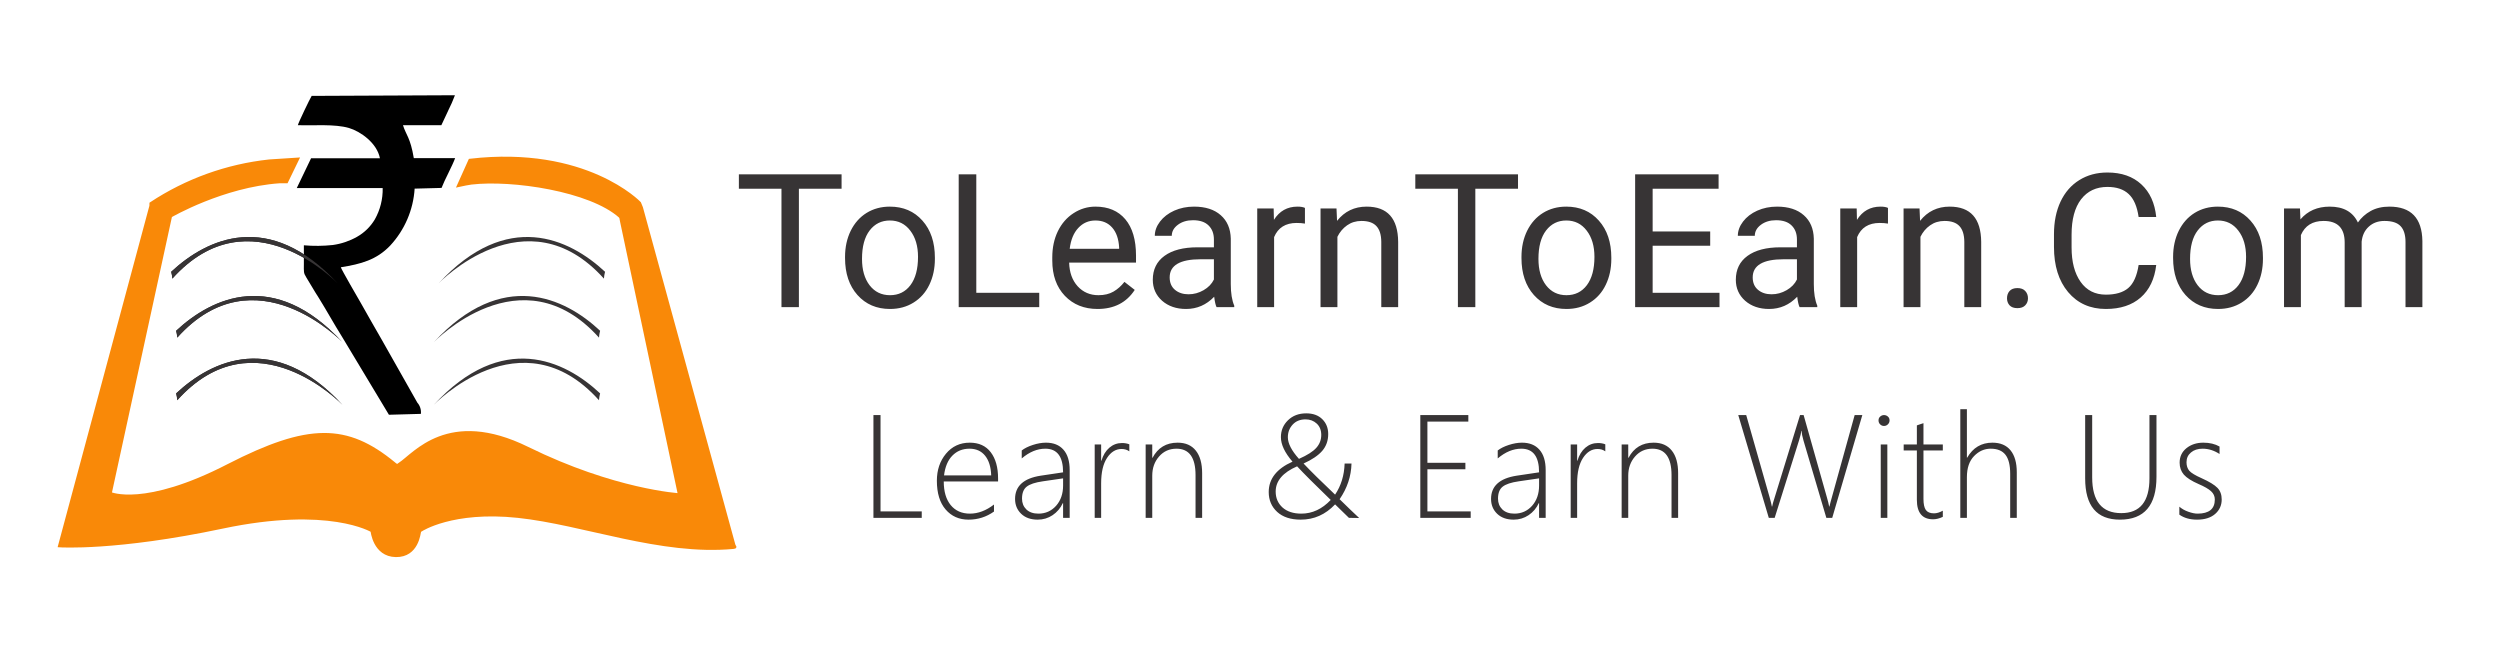 <svg width="420" height="111" viewBox="0 0 420 111" fill="none" xmlns="http://www.w3.org/2000/svg">
<rect width="420" height="111" fill="white"/>
<path d="M146.737 87V69.732H147.929V85.916H154.853V87H146.737ZM158.55 80.883C158.55 82.577 158.939 83.901 159.718 84.857C160.504 85.812 161.58 86.29 162.945 86.29C164.326 86.29 165.674 85.78 166.991 84.76V85.94C165.714 86.847 164.289 87.301 162.716 87.301C161.127 87.301 159.842 86.731 158.863 85.591C157.883 84.451 157.394 82.842 157.394 80.762C157.394 78.964 157.903 77.451 158.923 76.223C159.95 74.986 161.283 74.368 162.921 74.368C164.454 74.368 165.63 74.906 166.449 75.982C167.268 77.058 167.677 78.527 167.677 80.389V80.883H158.55ZM166.521 79.871C166.473 78.45 166.132 77.347 165.498 76.56C164.863 75.773 163.988 75.38 162.873 75.38C161.717 75.38 160.757 75.769 159.995 76.548C159.24 77.318 158.774 78.426 158.598 79.871H166.521ZM178.599 87V84.531H178.55C178.157 85.374 177.583 86.049 176.829 86.555C176.082 87.052 175.251 87.301 174.336 87.301C173.164 87.301 172.237 86.972 171.554 86.314C170.872 85.655 170.531 84.825 170.531 83.821C170.531 81.669 171.956 80.369 174.805 79.919L178.599 79.353C178.599 76.704 177.603 75.38 175.612 75.38C174.256 75.38 172.935 75.926 171.651 77.017V75.681C172.108 75.32 172.726 75.01 173.505 74.754C174.292 74.497 175.03 74.368 175.721 74.368C176.989 74.368 177.968 74.761 178.659 75.548C179.357 76.335 179.706 77.479 179.706 78.98V87H178.599ZM175.203 80.859C173.91 81.043 173.003 81.344 172.481 81.762C171.96 82.171 171.699 82.842 171.699 83.773C171.699 84.503 171.94 85.105 172.421 85.579C172.911 86.053 173.589 86.29 174.456 86.29C175.644 86.29 176.632 85.852 177.419 84.977C178.205 84.094 178.599 82.958 178.599 81.569V80.365L175.203 80.859ZM189.725 75.825C189.355 75.56 188.922 75.428 188.424 75.428C187.453 75.428 186.638 75.93 185.98 76.933C185.321 77.937 184.992 79.362 184.992 81.208V87H183.909V74.669H184.992V77.403H185.041C185.321 76.463 185.767 75.733 186.377 75.211C186.987 74.689 187.694 74.428 188.497 74.428C188.954 74.428 189.364 74.501 189.725 74.645V75.825ZM200.851 87V79.823C200.851 76.861 199.783 75.38 197.648 75.38C196.46 75.38 195.484 75.817 194.722 76.692C193.959 77.559 193.578 78.635 193.578 79.919V87H192.47V74.669H193.578V76.909H193.626C194.525 75.215 195.93 74.368 197.84 74.368C199.173 74.368 200.193 74.814 200.899 75.705C201.605 76.588 201.959 77.852 201.959 79.498V87H200.851ZM226.619 87L224.295 84.736C222.682 86.446 220.759 87.301 218.527 87.301C216.833 87.301 215.513 86.868 214.565 86.001C213.618 85.126 213.145 84.014 213.145 82.665C213.145 80.449 214.477 78.747 217.142 77.559C215.842 76.058 215.192 74.685 215.192 73.441C215.192 72.325 215.585 71.382 216.372 70.611C217.167 69.832 218.19 69.443 219.442 69.443C220.59 69.443 221.494 69.772 222.152 70.43C222.81 71.081 223.139 71.912 223.139 72.923C223.139 74.023 222.806 74.962 222.14 75.741C221.473 76.512 220.426 77.222 218.997 77.872C220.201 79.149 221.967 80.891 224.295 83.099C225.299 81.605 225.833 79.863 225.897 77.872H227.053C226.997 80.016 226.33 82.015 225.054 83.869C226.427 85.218 227.522 86.269 228.341 87.024L226.619 87ZM218.226 77.09C219.623 76.472 220.594 75.853 221.14 75.235C221.694 74.617 221.971 73.894 221.971 73.068C221.971 72.273 221.718 71.639 221.213 71.165C220.707 70.691 220.081 70.455 219.334 70.455C218.427 70.455 217.704 70.748 217.167 71.334C216.629 71.912 216.36 72.622 216.36 73.465C216.36 74.493 216.982 75.701 218.226 77.09ZM223.561 83.99C220.895 81.413 219.013 79.53 217.913 78.342C215.513 79.386 214.313 80.799 214.313 82.581C214.313 83.664 214.694 84.555 215.457 85.254C216.227 85.944 217.283 86.29 218.624 86.29C220.462 86.29 222.108 85.523 223.561 83.99ZM238.612 87V69.732H246.68V70.828H239.804V77.752H246.186V78.836H239.804V85.916H247.077V87H238.612ZM258.565 87V84.531H258.516C258.123 85.374 257.549 86.049 256.795 86.555C256.048 87.052 255.217 87.301 254.302 87.301C253.13 87.301 252.203 86.972 251.52 86.314C250.838 85.655 250.497 84.825 250.497 83.821C250.497 81.669 251.922 80.369 254.772 79.919L258.565 79.353C258.565 76.704 257.569 75.38 255.578 75.38C254.222 75.38 252.901 75.926 251.617 77.017V75.681C252.074 75.32 252.692 75.01 253.471 74.754C254.258 74.497 254.996 74.368 255.687 74.368C256.955 74.368 257.934 74.761 258.625 75.548C259.323 76.335 259.673 77.479 259.673 78.98V87H258.565ZM255.169 80.859C253.876 81.043 252.969 81.344 252.447 81.762C251.926 82.171 251.665 82.842 251.665 83.773C251.665 84.503 251.906 85.105 252.387 85.579C252.877 86.053 253.555 86.29 254.422 86.29C255.61 86.29 256.598 85.852 257.385 84.977C258.171 84.094 258.565 82.958 258.565 81.569V80.365L255.169 80.859ZM269.691 75.825C269.321 75.56 268.888 75.428 268.39 75.428C267.419 75.428 266.604 75.93 265.946 76.933C265.288 77.937 264.958 79.362 264.958 81.208V87H263.875V74.669H264.958V77.403H265.007C265.288 76.463 265.733 75.733 266.343 75.211C266.953 74.689 267.66 74.428 268.463 74.428C268.92 74.428 269.33 74.501 269.691 74.645V75.825ZM280.817 87V79.823C280.817 76.861 279.749 75.38 277.614 75.38C276.426 75.38 275.45 75.817 274.688 76.692C273.925 77.559 273.544 78.635 273.544 79.919V87H272.436V74.669H273.544V76.909H273.592C274.491 75.215 275.896 74.368 277.806 74.368C279.139 74.368 280.159 74.814 280.865 75.705C281.572 76.588 281.925 77.852 281.925 79.498V87H280.817ZM307.814 87H306.826L302.985 74.007C302.792 73.341 302.684 72.799 302.66 72.381H302.612C302.587 72.734 302.463 73.268 302.238 73.983L298.144 87H297.157L292.027 69.732H293.363L297.301 83.568C297.478 84.194 297.602 84.704 297.674 85.097H297.723C297.771 84.8 297.911 84.291 298.144 83.568L302.407 69.732H303.009L306.922 83.568C307.107 84.21 307.232 84.72 307.296 85.097H307.344C307.384 84.873 307.448 84.616 307.537 84.327L311.583 69.732H312.871L307.814 87ZM316.507 71.562C316.266 71.562 316.054 71.474 315.869 71.297C315.684 71.121 315.592 70.896 315.592 70.623C315.592 70.358 315.684 70.145 315.869 69.985C316.062 69.816 316.274 69.732 316.507 69.732C316.756 69.732 316.973 69.812 317.157 69.973C317.35 70.133 317.446 70.35 317.446 70.623C317.446 70.88 317.354 71.101 317.17 71.285C316.985 71.47 316.764 71.562 316.507 71.562ZM315.965 87V74.669H317.073V87H315.965ZM326.393 86.831C325.815 87.104 325.273 87.241 324.767 87.241C322.945 87.241 322.034 86.149 322.034 83.966V75.681H319.818V74.669H322.034V71.466C322.211 71.402 322.395 71.338 322.588 71.273C322.781 71.217 322.965 71.157 323.142 71.093V74.669H326.393V75.681H323.142V83.821C323.142 84.672 323.274 85.29 323.539 85.675C323.812 86.053 324.27 86.241 324.912 86.241C325.369 86.241 325.863 86.093 326.393 85.796V86.831ZM337.712 87V79.606C337.712 78.145 337.447 77.078 336.917 76.403C336.387 75.721 335.56 75.38 334.436 75.38C333.377 75.38 332.446 75.793 331.643 76.62C330.84 77.447 330.439 78.631 330.439 80.172V87H329.331V68.745H330.439V76.885H330.487C331.458 75.207 332.871 74.368 334.725 74.368C336.058 74.368 337.074 74.798 337.772 75.657C338.47 76.516 338.82 77.748 338.82 79.353V87H337.712ZM362.288 80.1C362.288 84.901 360.241 87.301 356.147 87.301C352.253 87.301 350.307 84.989 350.307 80.365V69.732H351.487V80.196C351.487 84.202 353.116 86.205 356.376 86.205C359.531 86.205 361.108 84.258 361.108 80.365V69.732H362.288V80.1ZM366.129 86.458V85.121C366.546 85.483 367.052 85.768 367.646 85.976C368.24 86.185 368.754 86.29 369.188 86.29C371.122 86.29 372.09 85.499 372.09 83.917C372.09 83.371 371.877 82.906 371.451 82.52C371.026 82.135 370.336 81.738 369.38 81.328C368.2 80.814 367.369 80.285 366.888 79.739C366.414 79.185 366.177 78.515 366.177 77.728C366.177 76.724 366.558 75.913 367.321 75.295C368.092 74.677 369.039 74.368 370.163 74.368C371.223 74.368 372.13 74.585 372.884 75.018V76.271C371.969 75.677 371.022 75.38 370.043 75.38C369.232 75.38 368.577 75.592 368.08 76.018C367.582 76.435 367.333 76.981 367.333 77.656C367.333 78.242 367.49 78.719 367.803 79.089C368.116 79.45 368.806 79.867 369.874 80.341C371.158 80.919 372.041 81.457 372.523 81.954C373.005 82.444 373.246 83.099 373.246 83.917C373.246 84.897 372.876 85.707 372.138 86.35C371.407 86.984 370.396 87.301 369.103 87.301C367.915 87.301 366.924 87.02 366.129 86.458Z" fill="#373435"/>
<path d="M141.385 31.71H134.214V51.6H131.287V31.71H124.131V29.289H141.385V31.71ZM141.968 43.157C141.968 41.532 142.284 40.072 142.918 38.774C143.561 37.477 144.45 36.476 145.584 35.771C146.728 35.066 148.031 34.713 149.492 34.713C151.749 34.713 153.573 35.495 154.962 37.058C156.362 38.621 157.061 40.7 157.061 43.295V43.494C157.061 45.108 156.75 46.559 156.127 47.846C155.514 49.123 154.63 50.119 153.476 50.834C152.332 51.549 151.014 51.907 149.522 51.907C147.275 51.907 145.451 51.125 144.052 49.562C142.662 47.999 141.968 45.93 141.968 43.356V43.157ZM144.818 43.494C144.818 45.333 145.242 46.809 146.09 47.922C146.948 49.036 148.092 49.593 149.522 49.593C150.963 49.593 152.107 49.031 152.955 47.907C153.803 46.773 154.227 45.19 154.227 43.157C154.227 41.338 153.792 39.867 152.924 38.743C152.066 37.609 150.922 37.043 149.492 37.043C148.092 37.043 146.963 37.599 146.105 38.713C145.247 39.826 144.818 41.42 144.818 43.494ZM164.018 49.194H174.592V51.6H161.061V29.289H164.018V49.194ZM184.384 51.907C182.136 51.907 180.308 51.171 178.898 49.7C177.488 48.219 176.783 46.242 176.783 43.77V43.249C176.783 41.604 177.095 40.138 177.718 38.851C178.351 37.553 179.23 36.542 180.354 35.817C181.487 35.081 182.713 34.713 184.031 34.713C186.187 34.713 187.862 35.423 189.057 36.843C190.253 38.263 190.85 40.296 190.85 42.942V44.122H179.618C179.659 45.757 180.134 47.08 181.043 48.091C181.962 49.092 183.127 49.593 184.537 49.593C185.538 49.593 186.386 49.388 187.081 48.98C187.775 48.571 188.383 48.03 188.904 47.355L190.636 48.704C189.246 50.839 187.162 51.907 184.384 51.907ZM184.031 37.043C182.887 37.043 181.927 37.461 181.15 38.299C180.374 39.127 179.894 40.291 179.71 41.793H188.015V41.578C187.934 40.138 187.545 39.024 186.851 38.238C186.156 37.441 185.216 37.043 184.031 37.043ZM204.381 51.6C204.218 51.273 204.085 50.691 203.983 49.853C202.665 51.222 201.092 51.907 199.263 51.907C197.628 51.907 196.285 51.447 195.233 50.527C194.191 49.598 193.67 48.423 193.67 47.003C193.67 45.276 194.324 43.938 195.631 42.988C196.949 42.028 198.798 41.548 201.178 41.548H203.937V40.245C203.937 39.254 203.64 38.468 203.048 37.885C202.455 37.293 201.582 36.997 200.428 36.997C199.416 36.997 198.568 37.252 197.884 37.763C197.199 38.274 196.857 38.892 196.857 39.617H194.007C194.007 38.789 194.298 37.993 194.88 37.226C195.473 36.45 196.27 35.837 197.271 35.388C198.282 34.938 199.391 34.713 200.596 34.713C202.507 34.713 204.003 35.194 205.086 36.154C206.169 37.104 206.731 38.417 206.772 40.092V47.723C206.772 49.245 206.966 50.456 207.354 51.355V51.6H204.381ZM199.677 49.44C200.566 49.44 201.408 49.21 202.205 48.75C203.002 48.29 203.579 47.693 203.937 46.957V43.555H201.715C198.241 43.555 196.505 44.572 196.505 46.605C196.505 47.493 196.801 48.188 197.393 48.689C197.986 49.189 198.747 49.44 199.677 49.44ZM219.23 37.564C218.801 37.492 218.336 37.456 217.835 37.456C215.976 37.456 214.714 38.248 214.05 39.831V51.6H211.215V35.02H213.974L214.02 36.935C214.949 35.454 216.267 34.713 217.973 34.713C218.525 34.713 218.944 34.785 219.23 34.928V37.564ZM224.532 35.02L224.624 37.104C225.891 35.51 227.545 34.713 229.589 34.713C233.093 34.713 234.86 36.69 234.891 40.644V51.6H232.056V40.628C232.046 39.433 231.77 38.549 231.228 37.977C230.697 37.405 229.864 37.119 228.731 37.119C227.811 37.119 227.004 37.364 226.309 37.855C225.615 38.345 225.073 38.989 224.685 39.785V51.6H221.85V35.02H224.532ZM255.026 31.71H247.855V51.6H244.928V31.71H237.772V29.289H255.026V31.71ZM255.608 43.157C255.608 41.532 255.925 40.072 256.558 38.774C257.202 37.477 258.091 36.476 259.225 35.771C260.369 35.066 261.671 34.713 263.132 34.713C265.39 34.713 267.214 35.495 268.603 37.058C270.002 38.621 270.702 40.7 270.702 43.295V43.494C270.702 45.108 270.391 46.559 269.767 47.846C269.155 49.123 268.271 50.119 267.116 50.834C265.972 51.549 264.654 51.907 263.163 51.907C260.915 51.907 259.092 51.125 257.692 49.562C256.303 47.999 255.608 45.93 255.608 43.356V43.157ZM258.459 43.494C258.459 45.333 258.883 46.809 259.73 47.922C260.589 49.036 261.733 49.593 263.163 49.593C264.603 49.593 265.748 49.031 266.595 47.907C267.443 46.773 267.867 45.19 267.867 43.157C267.867 41.338 267.433 39.867 266.565 38.743C265.707 37.609 264.563 37.043 263.132 37.043C261.733 37.043 260.604 37.599 259.746 38.713C258.888 39.826 258.459 41.42 258.459 43.494ZM287.313 41.287H277.644V49.194H288.876V51.6H274.702V29.289H288.723V31.71H277.644V38.881H287.313V41.287ZM302.33 51.6C302.167 51.273 302.034 50.691 301.932 49.853C300.614 51.222 299.041 51.907 297.212 51.907C295.578 51.907 294.234 51.447 293.182 50.527C292.14 49.598 291.619 48.423 291.619 47.003C291.619 45.276 292.273 43.938 293.581 42.988C294.898 42.028 296.747 41.548 299.128 41.548H301.886V40.245C301.886 39.254 301.59 38.468 300.997 37.885C300.405 37.293 299.531 36.997 298.377 36.997C297.366 36.997 296.518 37.252 295.833 37.763C295.149 38.274 294.806 38.892 294.806 39.617H291.956C291.956 38.789 292.247 37.993 292.83 37.226C293.422 36.45 294.219 35.837 295.22 35.388C296.232 34.938 297.34 34.713 298.545 34.713C300.456 34.713 301.952 35.194 303.035 36.154C304.118 37.104 304.68 38.417 304.721 40.092V47.723C304.721 49.245 304.915 50.456 305.303 51.355V51.6H302.33ZM297.626 49.44C298.515 49.44 299.358 49.21 300.154 48.75C300.951 48.29 301.528 47.693 301.886 46.957V43.555H299.664C296.191 43.555 294.454 44.572 294.454 46.605C294.454 47.493 294.75 48.188 295.343 48.689C295.935 49.189 296.696 49.44 297.626 49.44ZM317.179 37.564C316.75 37.492 316.285 37.456 315.785 37.456C313.925 37.456 312.664 38.248 312 39.831V51.6H309.165V35.02H311.923L311.969 36.935C312.899 35.454 314.216 34.713 315.923 34.713C316.474 34.713 316.893 34.785 317.179 34.928V37.564ZM322.481 35.02L322.573 37.104C323.84 35.51 325.495 34.713 327.538 34.713C331.042 34.713 332.809 36.69 332.84 40.644V51.6H330.005V40.628C329.995 39.433 329.719 38.549 329.178 37.977C328.646 37.405 327.814 37.119 326.68 37.119C325.76 37.119 324.953 37.364 324.259 37.855C323.564 38.345 323.023 38.989 322.634 39.785V51.6H319.799V35.02H322.481ZM337.177 50.114C337.177 49.623 337.32 49.215 337.606 48.888C337.902 48.561 338.341 48.397 338.923 48.397C339.506 48.397 339.945 48.561 340.241 48.888C340.548 49.215 340.701 49.623 340.701 50.114C340.701 50.584 340.548 50.977 340.241 51.294C339.945 51.61 339.506 51.769 338.923 51.769C338.341 51.769 337.902 51.61 337.606 51.294C337.32 50.977 337.177 50.584 337.177 50.114ZM362.246 44.52C361.97 46.88 361.097 48.704 359.626 49.991C358.165 51.268 356.219 51.907 353.787 51.907C351.152 51.907 349.037 50.962 347.443 49.072C345.86 47.182 345.068 44.653 345.068 41.486V39.341C345.068 37.267 345.436 35.444 346.172 33.87C346.917 32.297 347.97 31.092 349.328 30.254C350.687 29.406 352.26 28.982 354.048 28.982C356.418 28.982 358.318 29.646 359.748 30.974C361.179 32.292 362.011 34.121 362.246 36.46H359.289C359.033 34.683 358.477 33.395 357.618 32.599C356.77 31.802 355.58 31.403 354.048 31.403C352.168 31.403 350.692 32.098 349.619 33.487C348.557 34.877 348.026 36.854 348.026 39.418V41.578C348.026 43.999 348.531 45.925 349.543 47.355C350.554 48.786 351.969 49.501 353.787 49.501C355.422 49.501 356.673 49.133 357.542 48.397C358.42 47.652 359.003 46.359 359.289 44.52H362.246ZM365.081 43.157C365.081 41.532 365.398 40.072 366.031 38.774C366.675 37.477 367.564 36.476 368.697 35.771C369.842 35.066 371.144 34.713 372.605 34.713C374.863 34.713 376.686 35.495 378.076 37.058C379.475 38.621 380.175 40.7 380.175 43.295V43.494C380.175 45.108 379.863 46.559 379.24 47.846C378.627 49.123 377.744 50.119 376.589 50.834C375.445 51.549 374.127 51.907 372.636 51.907C370.388 51.907 368.565 51.125 367.165 49.562C365.776 47.999 365.081 45.93 365.081 43.356V43.157ZM367.931 43.494C367.931 45.333 368.355 46.809 369.203 47.922C370.061 49.036 371.205 49.593 372.636 49.593C374.076 49.593 375.22 49.031 376.068 47.907C376.916 46.773 377.34 45.19 377.34 43.157C377.34 41.338 376.906 39.867 376.038 38.743C375.179 37.609 374.035 37.043 372.605 37.043C371.205 37.043 370.077 37.599 369.218 38.713C368.36 39.826 367.931 41.42 367.931 43.494ZM386.396 35.02L386.473 36.859C387.689 35.428 389.328 34.713 391.392 34.713C393.711 34.713 395.289 35.602 396.127 37.38C396.679 36.583 397.394 35.939 398.272 35.449C399.161 34.959 400.208 34.713 401.414 34.713C405.05 34.713 406.9 36.639 406.961 40.49V51.6H404.126V40.659C404.126 39.474 403.855 38.59 403.314 38.008C402.772 37.415 401.863 37.119 400.586 37.119C399.534 37.119 398.66 37.436 397.966 38.069C397.271 38.692 396.868 39.535 396.755 40.598V51.6H393.905V40.736C393.905 38.325 392.725 37.119 390.365 37.119C388.506 37.119 387.234 37.911 386.55 39.494V51.6H383.715V35.02H386.396Z" fill="#373435"/>
<path fill-rule="evenodd" clip-rule="evenodd" d="M45.22 27.04C38.124 27.805 31.315 30.256 25.36 34.19C25.36 34.34 25.36 34.71 25.3 34.78L10 91.7C10 91.7 19.44 92.35 37.37 88.56C55.3 84.77 62.5 89.18 62.5 89.18C62.5 89.18 62.87 93.28 66.5 93.34C70.13 93.4 70.4 89.53 70.5 89.28C70.6 89.03 70.73 89.06 70.73 89.06C70.73 89.06 75.96 85.58 87 86.75C98.04 87.92 111 93.12 123.22 91.97C123.67 91.9 123.39 91.9 123.29 91.53L107.77 34.89L107.45 34.11C107.45 34.11 98.45 24.66 78.94 26.92L77.03 31.17C77.83 31 78.71 30.81 79.17 30.76C86.04 29.95 99.17 31.9 104.17 36.37C104.17 36.37 104.29 36.54 104.26 36.5C104.295 36.709 104.342 36.916 104.4 37.12L114.14 83.12C114.14 83.12 103.22 82.49 88.62 75.3C75.28 68.73 69.62 76.36 67.16 77.94C67.016 78.052 66.866 78.156 66.71 78.25C66.71 78.25 66.39 78.03 66.32 77.97L66.19 77.86C58.27 71.35 51.84 71.28 38.38 78.18C24.22 85.49 18.52 82.89 18.52 82.89L28.66 36.3C28.66 36.3 37.41 31.2 46.97 30.54C47.14 30.54 47.77 30.54 48.15 30.54L50 26.73L45.19 27.04H45.22Z" fill="#F98908" stroke="#F98908" stroke-width="0.5" stroke-miterlimit="10"/>
<path fill-rule="evenodd" clip-rule="evenodd" d="M73.7 47.59C73.7 47.59 88.38 32.25 101.46 46.81C101.486 46.422 101.55 46.036 101.65 45.66C95.65 40.07 85.2 35.14 73.7 47.59V47.59Z" fill="#373435"/>
<path fill-rule="evenodd" clip-rule="evenodd" d="M56.71 47.59C56.71 47.59 42.04 32.25 28.95 46.81C28.929 46.421 28.865 46.035 28.76 45.66C34.76 40.07 45.21 35.14 56.71 47.59V47.59Z" fill="#373435"/>
<path fill-rule="evenodd" clip-rule="evenodd" d="M72.88 57.49C72.88 57.49 87.55 42.15 100.63 56.72C100.655 56.331 100.719 55.946 100.82 55.57C94.87 49.98 84.38 45.05 72.88 57.49V57.49Z" fill="#373435"/>
<path fill-rule="evenodd" clip-rule="evenodd" d="M57.53 57.49C57.53 57.49 42.86 42.15 29.78 56.72C29.755 56.331 29.691 55.946 29.59 55.57C35.59 49.98 46.03 45.05 57.53 57.49V57.49Z" fill="#373435"/>
<path fill-rule="evenodd" clip-rule="evenodd" d="M72.88 68.01C72.88 68.01 87.55 52.67 100.63 67.24C100.655 66.851 100.719 66.466 100.82 66.09C94.87 60.5 84.38 55.57 72.88 68.01V68.01Z" fill="#373435"/>
<path fill-rule="evenodd" clip-rule="evenodd" d="M57.53 68.01C57.53 68.01 42.86 52.67 29.78 67.24C29.755 66.851 29.691 66.466 29.59 66.09C35.59 60.5 46.03 55.57 57.53 68.01V68.01Z" fill="#373435"/>
<path fill-rule="evenodd" clip-rule="evenodd" d="M75.3 18.57C75.724 17.735 76.101 16.877 76.43 16L52.36 16.11C52.12 16.46 50.11 20.64 50.04 21.03C52.67 21.12 56.21 20.8 58.62 21.5C60.55 22.07 63.33 24.01 63.83 26.59H52.26L49.86 31.59H64.29C64.332 33.433 63.876 35.254 62.97 36.86C62.243 38.082 61.209 39.092 59.97 39.79C58.718 40.497 57.344 40.962 55.92 41.16C54.303 41.335 52.671 41.352 51.05 41.21C51.05 42.15 51.05 43.34 51.05 44.31C51.05 45.72 50.96 45.81 51.49 46.66C52.15 47.71 52.79 48.87 53.49 49.94C54.83 52.09 56.07 54.35 57.42 56.51L65.34 69.68L70.71 69.53C70.748 69.191 70.713 68.847 70.61 68.522C70.507 68.196 70.337 67.896 70.11 67.64L64.11 57.03C62.95 55.03 61.82 53.03 60.65 50.96C60.28 50.32 57.29 45.17 57.26 44.9C60.66 44.36 63.26 43.66 65.56 41.25C67.988 38.631 69.436 35.254 69.66 31.69L74.18 31.57C74.71 30.18 76 27.85 76.46 26.57H69.52C68.94 23.08 68.2 22.67 67.7 21.03H74.15L75.3 18.58V18.57Z" fill="black"/>
<path fill-rule="evenodd" clip-rule="evenodd" d="M56.71 47.59C56.71 47.59 42.04 32.25 28.95 46.81C28.929 46.421 28.865 46.035 28.76 45.66C34.76 40.07 45.21 35.14 56.71 47.59V47.59Z" fill="#373435"/>
<path fill-rule="evenodd" clip-rule="evenodd" d="M57.53 57.49C57.53 57.49 42.86 42.15 29.78 56.72C29.755 56.331 29.691 55.946 29.59 55.57C35.59 49.98 46.04 45.05 57.53 57.49V57.49Z" fill="#373435"/>
<path fill-rule="evenodd" clip-rule="evenodd" d="M57.53 68.01C57.53 68.01 42.86 52.67 29.78 67.24C29.755 66.851 29.691 66.466 29.59 66.09C35.59 60.5 46.04 55.57 57.53 68.01V68.01Z" fill="#373435"/>
</svg>
